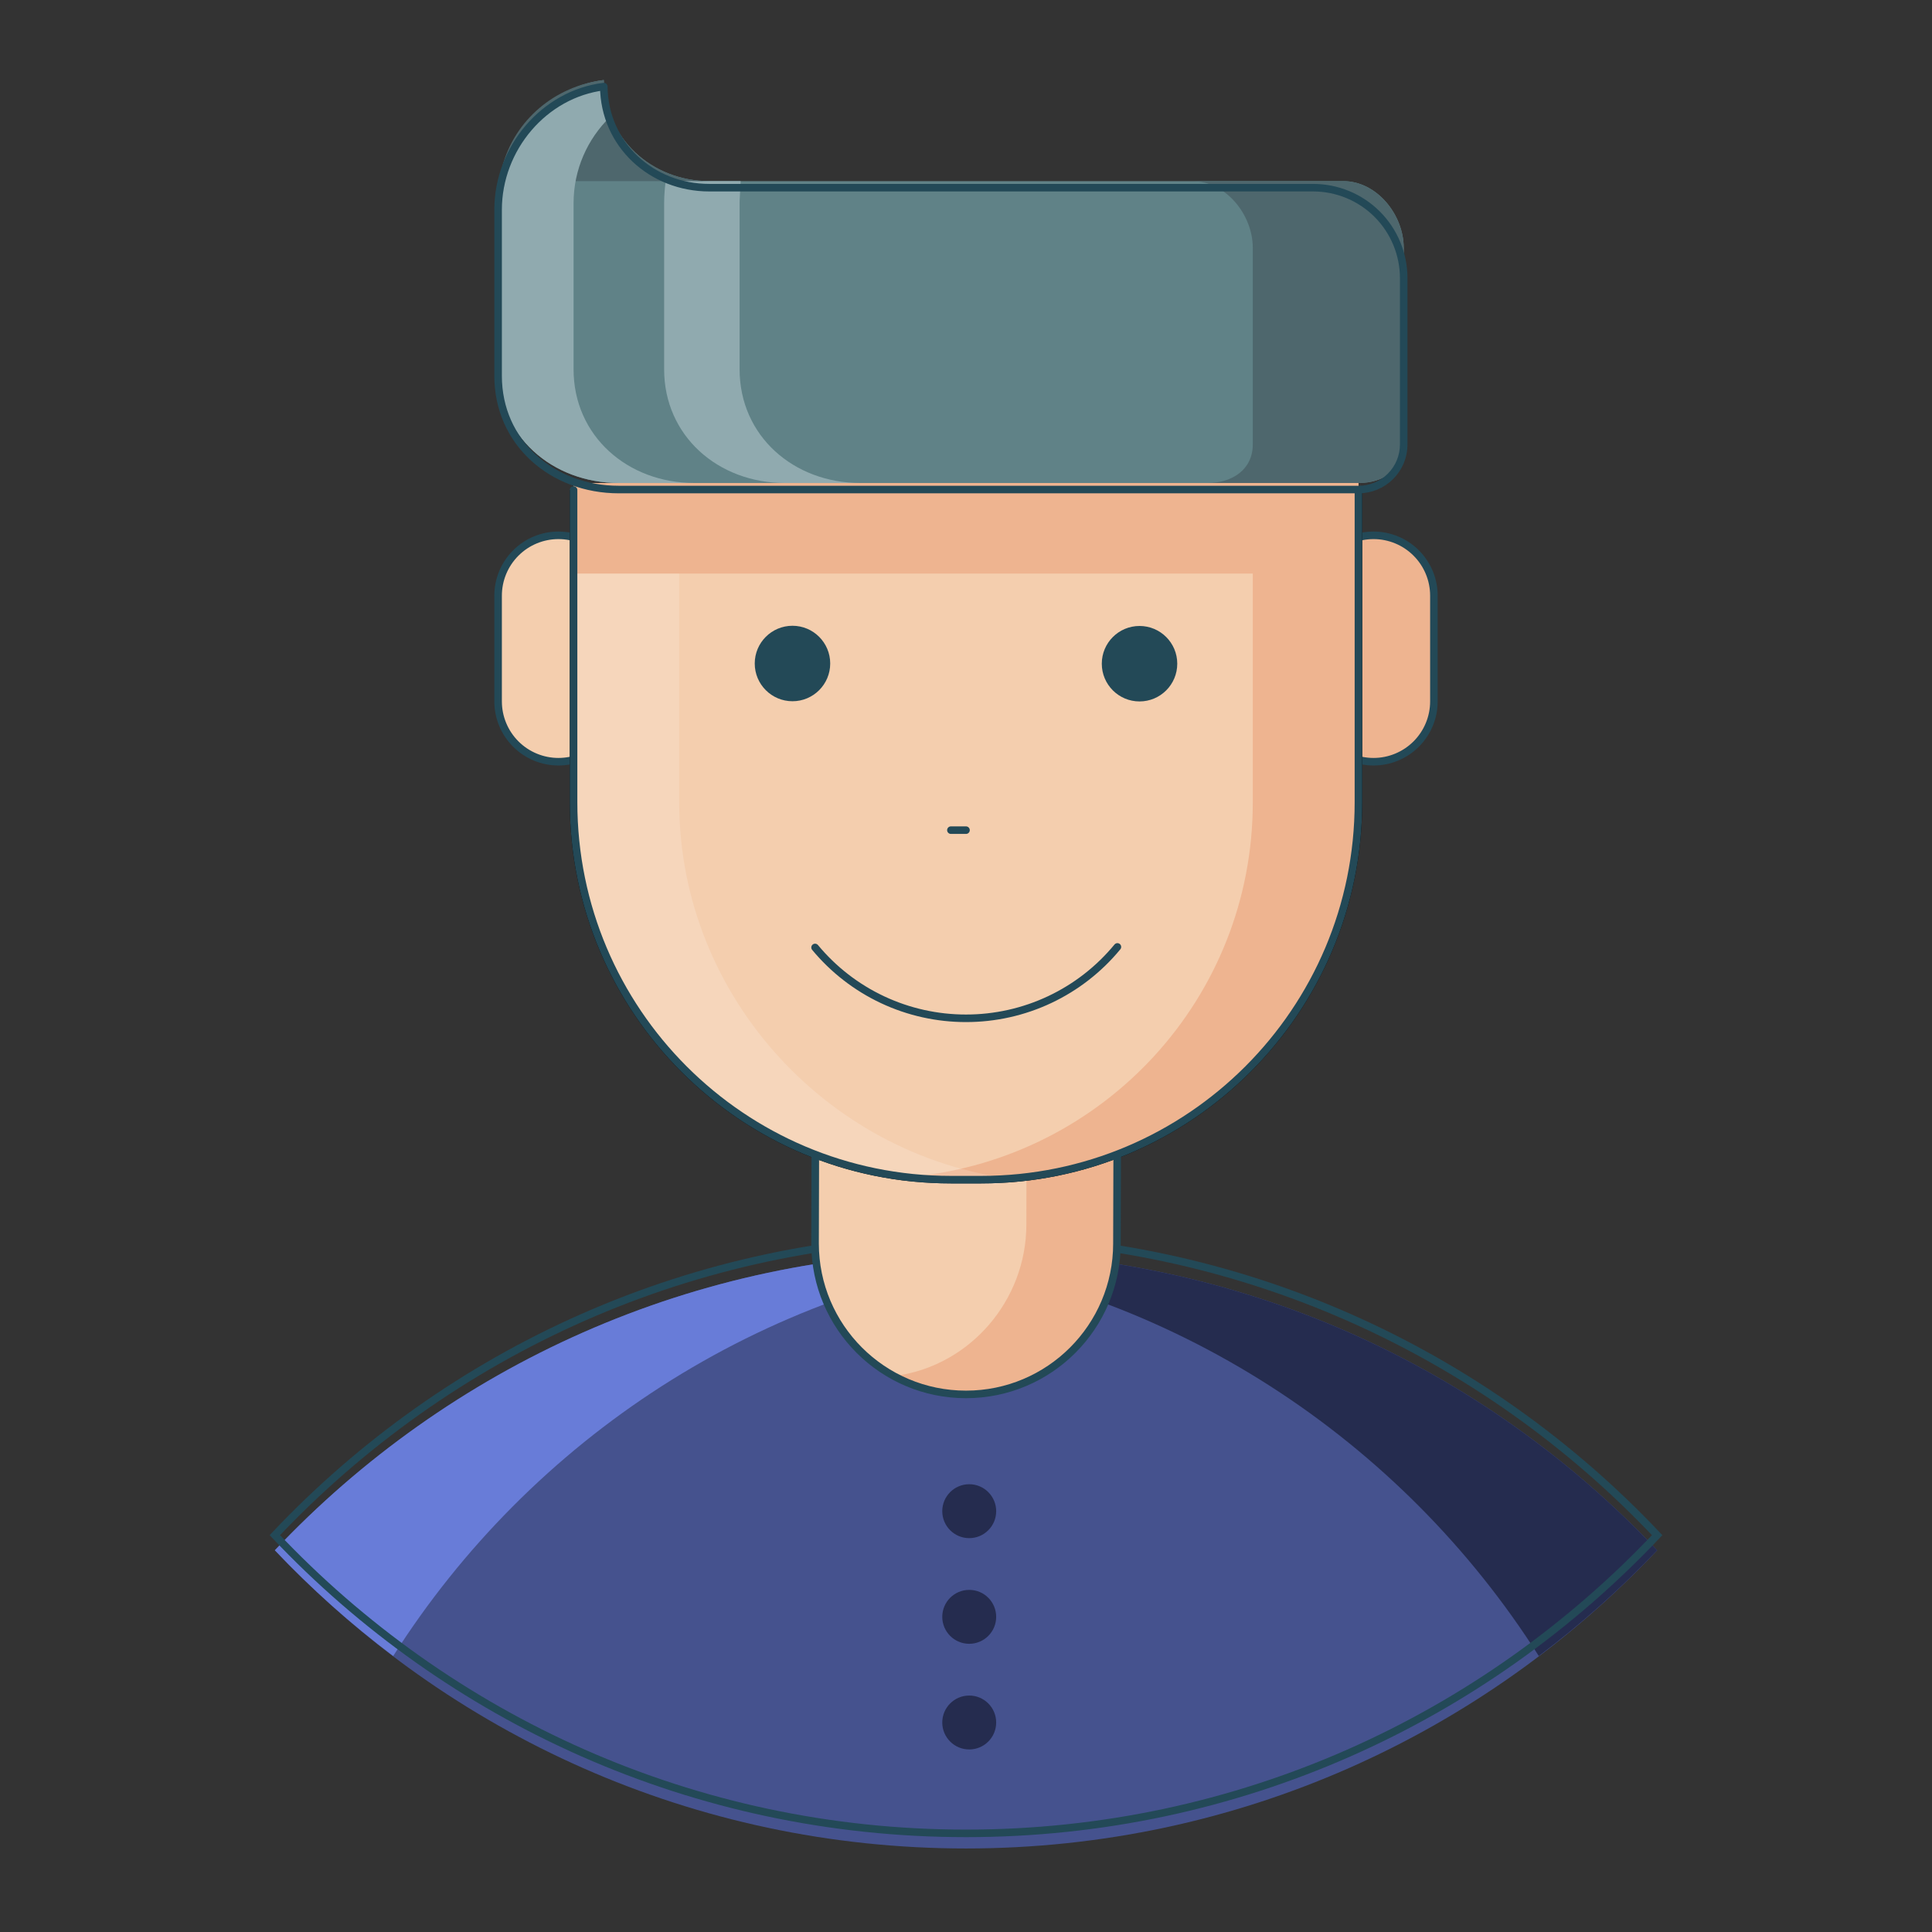 <svg width="98" height="98" viewBox="0 0 98 98" fill="none" xmlns="http://www.w3.org/2000/svg">
<rect x="0" y="0" width="98" height="98" fill="#333333" stroke="none"/>
<path d="M49 63.511C35.184 63.511 22.735 69.328 13.941 78.637C22.735 87.945 35.184 93.763 49 93.763C62.816 93.763 75.266 87.944 84.059 78.637C75.266 69.328 62.816 63.511 49 63.511Z" fill="#45528E"/>
<path d="M78.055 84.001C80.201 82.382 82.209 80.588 84.059 78.636C75.265 69.328 62.816 63.511 49 63.511C47.962 63.511 46.936 63.554 45.914 63.618C59.439 65.292 71.081 73.014 78.055 84.001Z" fill="#252C4F"/>
<path d="M19.945 84.001C17.799 82.382 15.79 80.588 13.941 78.636C22.735 69.328 35.184 63.511 49 63.511C50.037 63.511 51.064 63.554 52.086 63.618C38.561 65.292 26.919 73.014 19.945 84.001Z" fill="#687CD8"/>
<path d="M31.391 35.576C31.391 36.388 31.068 37.167 30.494 37.741C29.919 38.315 29.14 38.638 28.328 38.638C27.516 38.638 26.737 38.315 26.163 37.741C25.588 37.167 25.266 36.388 25.266 35.576V30.216C25.266 29.404 25.588 28.625 26.163 28.051C26.737 27.476 27.516 27.154 28.328 27.154C29.14 27.154 29.919 27.476 30.494 28.051C31.068 28.625 31.391 29.404 31.391 30.216V35.576Z" fill="#F4CEAE"/>
<path d="M72.734 35.576C72.734 36.388 72.412 37.167 71.837 37.741C71.263 38.315 70.484 38.638 69.672 38.638C68.86 38.638 68.081 38.315 67.506 37.741C66.932 37.167 66.609 36.388 66.609 35.576V30.216C66.609 29.404 66.932 28.625 67.506 28.051C68.081 27.476 68.86 27.154 69.672 27.154C70.484 27.154 71.263 27.476 71.837 28.051C72.412 28.625 72.734 29.404 72.734 30.216V35.576Z" fill="#EEB490"/>
<path d="M31.391 35.576C31.391 36.388 31.068 37.167 30.494 37.741C29.919 38.315 29.14 38.638 28.328 38.638C27.516 38.638 26.737 38.315 26.163 37.741C25.588 37.167 25.266 36.388 25.266 35.576V30.216C25.266 29.404 25.588 28.625 26.163 28.051C26.737 27.476 27.516 27.154 28.328 27.154C29.14 27.154 29.919 27.476 30.494 28.051C31.068 28.625 31.391 29.404 31.391 30.216V35.576ZM72.734 35.576C72.734 36.388 72.412 37.167 71.837 37.741C71.263 38.315 70.484 38.638 69.672 38.638C68.86 38.638 68.081 38.315 67.506 37.741C66.932 37.167 66.609 36.388 66.609 35.576V30.216C66.609 29.404 66.932 28.625 67.506 28.051C68.081 27.476 68.86 27.154 69.672 27.154C70.484 27.154 71.263 27.476 71.837 28.051C72.412 28.625 72.734 29.404 72.734 30.216V35.576ZM49 62.745C35.184 62.745 22.735 68.562 13.941 77.871C22.735 87.179 35.184 92.997 49 92.997C62.816 92.997 75.266 87.179 84.059 77.871C75.266 68.562 62.816 62.745 49 62.745Z" stroke="#234957" stroke-width="0.383" stroke-miterlimit="10"/>
<path d="M56.669 54.76L56.656 63.075C56.656 67.302 53.228 70.731 49 70.731C44.772 70.731 41.344 67.302 41.344 63.075L41.356 54.76" fill="#F4CEAE"/>
<path d="M56.669 54.76L56.656 63.075C56.656 67.302 53.228 70.731 49 70.731C44.772 70.731 41.344 67.302 41.344 63.075L41.356 54.76" fill="#F4CEAE"/>
<path d="M52.073 54.359L52.062 62.108C52.062 65.965 49.208 69.246 45.499 69.778C46.549 70.319 47.737 70.68 49 70.68C53.228 70.68 56.656 67.077 56.656 62.849L56.669 54.359H52.073Z" fill="#EEB490"/>
<path d="M41.344 9.188H35.984C33.042 9.188 30.656 6.994 30.627 4.059C27.606 4.435 25.266 7.186 25.266 10.31V18.732C25.266 22.114 28.008 24.5 31.391 24.5H68.906C70.175 24.5 71.203 23.808 71.203 22.544V12.572C71.203 10.886 69.833 9.188 68.141 9.188H41.344Z" fill="#608287"/>
<path d="M37.516 18.732V10.31C37.516 10.05 37.538 9.953 37.569 9.187H35.984C35.211 9.187 34.478 9.198 33.815 8.903C33.733 9.301 33.688 9.889 33.688 10.31V18.732C33.688 22.114 36.43 24.5 39.812 24.5H43.641C40.258 24.5 37.516 22.114 37.516 18.732Z" fill="#90AAAF"/>
<path d="M28.328 9.188H35.984C33.042 9.188 30.656 6.994 30.627 4.059C28.139 4.369 26.116 6.08 25.479 8.45C26.305 8.971 27.279 9.188 28.328 9.188ZM68.141 9.188H60.484C62.176 9.188 63.547 10.887 63.547 12.572V22.544C63.547 23.807 62.519 24.5 61.25 24.5H68.906C70.175 24.5 71.203 23.808 71.203 22.544V12.572C71.203 10.886 69.833 9.188 68.141 9.188Z" fill="#4E676D"/>
<path d="M29.094 18.732V10.31C29.094 8.599 29.798 7.058 30.929 5.947C30.736 5.397 30.634 4.82 30.627 4.237C27.606 4.614 25.266 7.186 25.266 10.31V18.732C25.266 22.114 28.008 24.5 31.391 24.5H35.219C31.836 24.5 29.094 22.114 29.094 18.732Z" fill="#90AAAF"/>
<path d="M68.906 24.857V40.698C68.906 51.269 60.337 59.838 49.766 59.838H48.234C37.663 59.838 29.094 51.269 29.094 40.698V24.857" fill="#F4CEAE"/>
<path d="M68.906 24.857V40.698C68.906 51.269 60.337 59.838 49.766 59.838H48.234C37.663 59.838 29.094 51.269 29.094 40.698V24.857" stroke="black" stroke-width="0.383" stroke-miterlimit="10"/>
<path d="M68.906 24.857V40.698C68.906 51.269 60.337 59.838 49.766 59.838H48.234C37.663 59.838 29.094 51.269 29.094 40.698V24.857" fill="#F4CEAE"/>
<path d="M63.547 24.5V40.698C63.547 50.622 55.992 58.723 46.32 59.683C46.95 59.745 47.588 59.719 48.234 59.719H49.766C60.337 59.719 68.906 51.269 68.906 40.698V24.5H63.547Z" fill="#EEB490"/>
<path opacity="0.16" d="M34.453 24.857V40.698C34.453 50.622 42.199 58.9 51.871 59.861C51.242 59.924 50.795 60.076 50.148 60.076H48.617C38.046 60.076 29.094 51.269 29.094 40.698V24.857H34.453Z" fill="white"/>
<path d="M29.094 24.5H68.906V29.094H29.094V24.5Z" fill="#EEB490"/>
<path d="M56.68 48.032C55.747 49.165 54.574 50.078 53.246 50.704C51.919 51.33 50.468 51.654 49 51.653C47.538 51.654 46.094 51.333 44.77 50.712C43.447 50.091 42.277 49.185 41.344 48.06" stroke="#234957" stroke-width="0.383" stroke-miterlimit="10" stroke-linecap="round" stroke-linejoin="round"/>
<path d="M40.198 35.57C41.255 35.57 42.112 34.713 42.112 33.656C42.112 32.599 41.255 31.742 40.198 31.742C39.141 31.742 38.284 32.599 38.284 33.656C38.284 34.713 39.141 35.57 40.198 35.57Z" fill="#234957"/>
<path d="M57.802 35.58C58.859 35.58 59.716 34.723 59.716 33.666C59.716 32.609 58.859 31.752 57.802 31.752C56.745 31.752 55.888 32.609 55.888 33.666C55.888 34.723 56.745 35.58 57.802 35.58Z" fill="#234957"/>
<path d="M48.234 42.109H49H48.234Z" fill="black"/>
<path d="M48.234 42.109H49" stroke="#234957" stroke-width="0.383" stroke-miterlimit="10" stroke-linecap="round" stroke-linejoin="round"/>
<path d="M68.906 24.857V40.697C68.906 51.269 60.337 59.838 49.766 59.838H48.234C37.663 59.838 29.094 51.269 29.094 40.697V24.857M48.234 9.52H35.984C33.042 9.52 30.656 7.327 30.627 4.392C27.606 4.768 25.266 7.518 25.266 10.642V19.064C25.266 22.447 28.008 24.832 31.391 24.832H68.914C69.215 24.832 69.512 24.773 69.79 24.658C70.068 24.543 70.32 24.374 70.533 24.162C70.745 23.949 70.914 23.697 71.029 23.419C71.144 23.141 71.203 22.844 71.203 22.543V14.114C71.203 12.895 70.719 11.727 69.858 10.865C68.996 10.004 67.828 9.52 66.609 9.52H52.062H48.234Z" stroke="#234957" stroke-width="0.383" stroke-miterlimit="10" stroke-linecap="round" stroke-linejoin="round"/>
<path d="M56.669 58.588L56.656 63.075C56.656 67.302 53.228 70.731 49 70.731C44.772 70.731 41.344 67.302 41.344 63.075L41.356 58.588" stroke="#234957" stroke-width="0.383" stroke-miterlimit="10"/>
<path d="M49.164 78.022C49.919 78.022 50.531 77.409 50.531 76.654C50.531 75.899 49.919 75.287 49.164 75.287C48.409 75.287 47.796 75.899 47.796 76.654C47.796 77.409 48.409 78.022 49.164 78.022Z" fill="#252C4F"/>
<path d="M49.164 83.381C49.919 83.381 50.531 82.769 50.531 82.014C50.531 81.258 49.919 80.646 49.164 80.646C48.409 80.646 47.796 81.258 47.796 82.014C47.796 82.769 48.409 83.381 49.164 83.381Z" fill="#252C4F"/>
<path d="M49.164 88.74C49.919 88.74 50.531 88.128 50.531 87.373C50.531 86.618 49.919 86.006 49.164 86.006C48.409 86.006 47.796 86.618 47.796 87.373C47.796 88.128 48.409 88.74 49.164 88.74Z" fill="#252C4F"/>
</svg>

